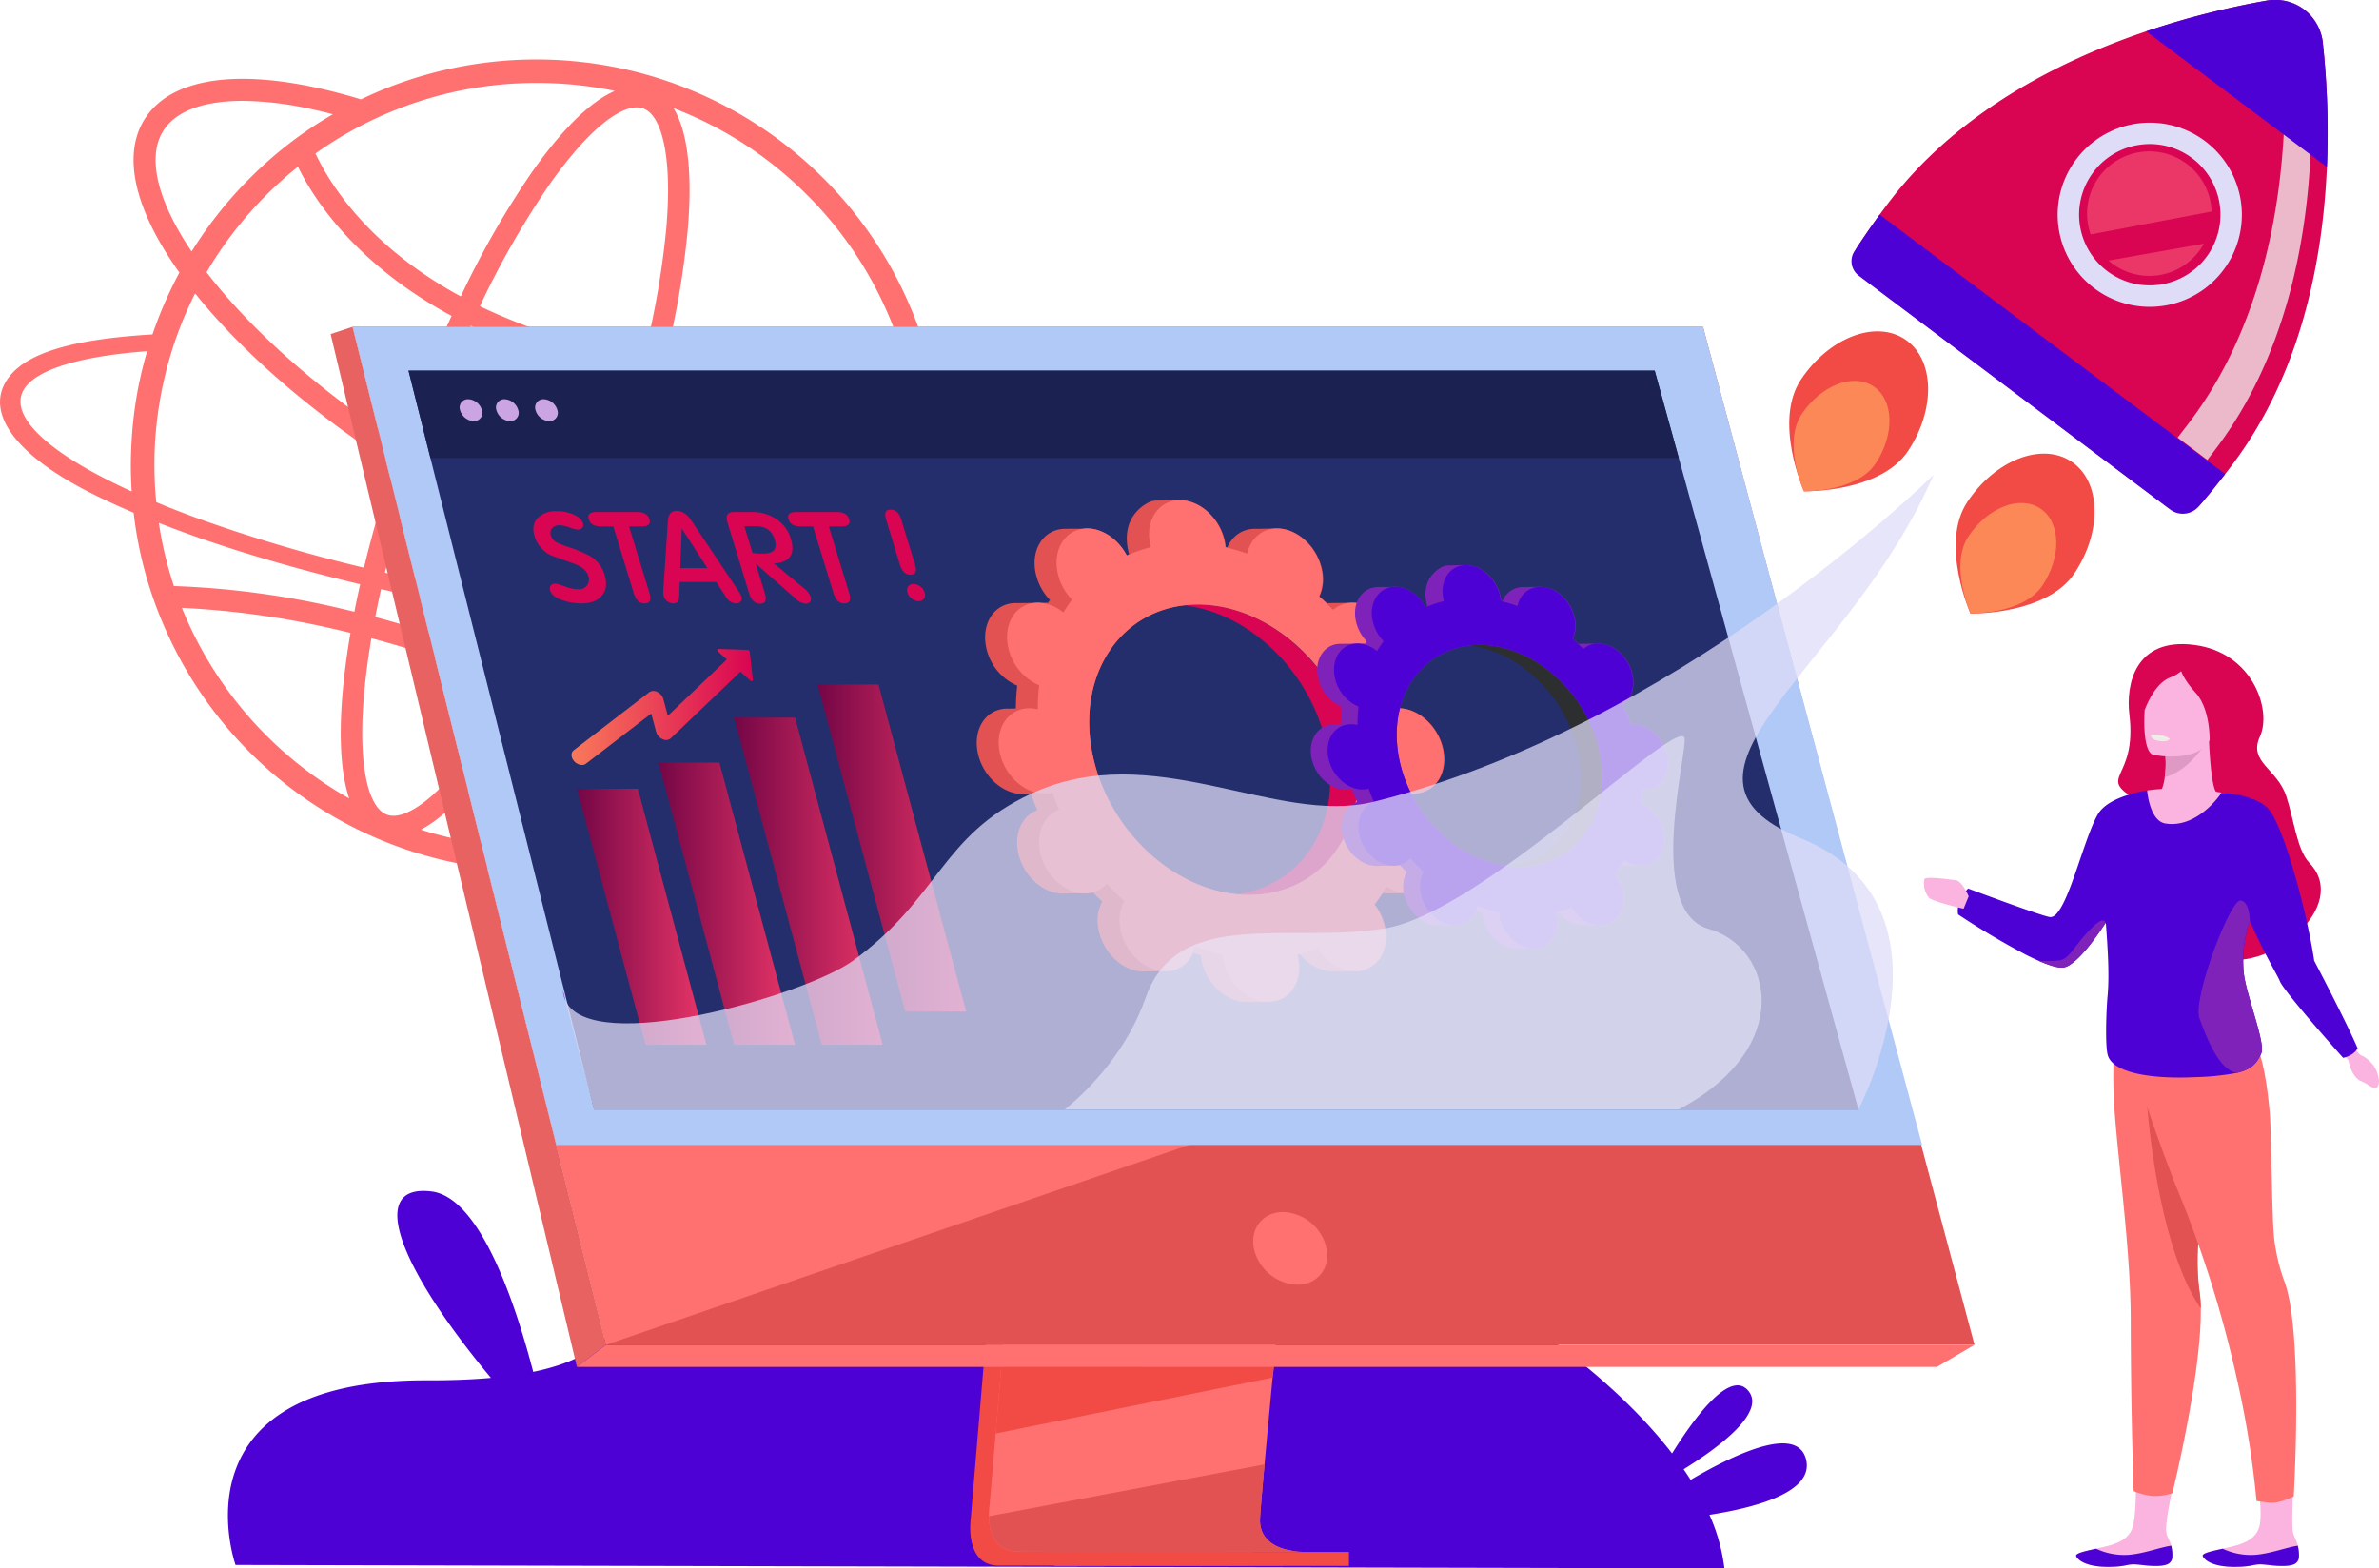 <svg xmlns="http://www.w3.org/2000/svg" xmlns:xlink="http://www.w3.org/1999/xlink" width="667.716" height="440.265" viewBox="0 0 667.716 440.265">
  <defs>
    <linearGradient id="linear-gradient" y1="0.5" x2="1" y2="0.5" gradientUnits="objectBoundingBox">
      <stop offset="0" stop-color="#740646"/>
      <stop offset="1" stop-color="#eb3668"/>
    </linearGradient>
    <linearGradient id="linear-gradient-5" y1="0.5" x2="1" y2="0.5" gradientUnits="objectBoundingBox">
      <stop offset="0" stop-color="#f9795a"/>
      <stop offset="1" stop-color="#d90452"/>
    </linearGradient>
  </defs>
  <g id="Grupo_785" data-name="Grupo 785" transform="translate(-1195.798 -62.141)">
    <g id="Grupo_286" data-name="Grupo 286" transform="translate(430.321 -320.997)">
      <path id="Trazado_675" data-name="Trazado 675" d="M1042.291,564.77l-8.821-.2c2.834,3.673,3.47,7.056,1.706,9.919-1.764,2.921-5.986,5.321-12.291,7.143a114.005,114.005,0,0,0-151.1-144.8c-1.677.723-3.354,1.475-4.974,2.255l-.015.007c-4.9-1.495-9.671-2.72-14.276-3.653-23.242-4.717-39.737-1.457-46.436,9.179-6.376,10.115-2.9,25.342,9.747,43.1l0,.009c-1.706,3.152-3.239,6.391-4.656,9.746-1.07,2.516-2.024,5.032-2.892,7.606-23.772,1.417-36.5,5.6-41.123,13.178-5.379,8.821,1.966,20.658,25.478,32.168,3.239,1.59,6.709,3.152,10.353,4.714a111.385,111.385,0,0,0,8.184,31,113.947,113.947,0,0,0,209.464,1.07c11.6-2.4,19.231-6.16,22.268-11.134C1045.009,572.635,1044.749,568.818,1042.291,564.77Zm-27.214,18.653a175.671,175.671,0,0,1-28.6,2.313,419.027,419.027,0,0,1-58.632-3.95q2.666-5.8,5.22-11.914a161.257,161.257,0,0,0,18.987,5.161,96.167,96.167,0,0,0,18.958,2.108c13.273,0,22.782-3.832,27.478-11.287a19.489,19.489,0,0,0,1.889-3.905h-6.766c-.112.206-.231.409-.356.608-3.488,5.538-11.284,8.4-22.23,8.4a90.275,90.275,0,0,1-17.745-1.983,154.6,154.6,0,0,1-17.87-4.833q2.444-6.114,4.743-12.448c4.124-11.372,7.655-22.645,10.511-33.47A287.409,287.409,0,0,0,992.5,521.1q13.864,0,28.725-1.12a107.889,107.889,0,0,1,2.213,21.826A106.632,106.632,0,0,1,1015.077,583.423ZM874.115,639.9c-3.29-1.193-4.961-5.917-5.783-9.669-1.3-5.93-1.534-14.258-.679-24.085.432-4.97,1.127-10.253,2.062-15.781a293.011,293.011,0,0,1,39.852,13.789c-2.93,5.051-5.892,9.735-8.854,13.982-5.644,8.09-11.163,14.332-15.961,18.05C881.715,638.535,877.406,641.088,874.115,639.9Zm38.431-41.034A299.154,299.154,0,0,0,870.8,584.405q.747-3.848,1.638-7.825,5.9,1.341,11.954,2.592c11.813,2.416,23.6,4.467,35.133,6.127Q916.1,592.389,912.546,598.862Zm-25.552-23.971q-6.846-1.409-13.483-2.94c2.081-8.659,4.638-17.687,7.622-26.885a263.831,263.831,0,0,0,46.23,22.8q-2.811,6.711-5.765,13.059C910.251,579.3,898.642,577.279,886.994,574.892ZM849.1,458a70.863,70.863,0,0,0,4.194,7.379c7.843,12.121,18.2,20.907,25.51,26.144a125.027,125.027,0,0,0,13.423,8.357c-4.333,9.441-8.459,19.517-12.254,29.979q-1.061,2.926-2.068,5.841c-22.664-14.753-41.853-31.681-54.44-48.064l-.005-.007A107.741,107.741,0,0,1,834.274,472.4c1.677-1.967,3.412-3.875,5.234-5.726l.752-.752A108.3,108.3,0,0,1,849.1,458Zm96.911-16.348c3.29,1.193,4.961,5.917,5.783,9.668,1.3,5.93,1.534,14.258.679,24.085a240.316,240.316,0,0,1-6.3,35.982q-5.807-1-11.335-2.266a162.973,162.973,0,0,1-34.679-11.956,244.786,244.786,0,0,1,19.25-33.751c5.643-8.09,11.163-14.331,15.961-18.049,2.5-1.94,5.872-4.017,8.822-4.017A5.283,5.283,0,0,1,946.014,441.656ZM933.08,514.911q5.655,1.313,11.6,2.341c-2.782,10.468-6.209,21.37-10.2,32.378q-2.308,6.365-4.771,12.514a258.343,258.343,0,0,1-46.565-23.11q1.214-3.546,2.506-7.114c3.709-10.227,7.735-20.07,11.957-29.288A168.744,168.744,0,0,0,933.08,514.911ZM992,465.923a106.9,106.9,0,0,1,27.818,48.109c-24.734,1.809-47.4,1.241-67.659-1.691a245.505,245.505,0,0,0,6.329-36.408c1.049-12.053.921-26.33-3.966-34.364q1.7.653,3.383,1.364A106.527,106.527,0,0,1,992,465.923Zm-75.855-31.435a107.481,107.481,0,0,1,21.891,2.232c-8.429,3.669-17.036,13.881-23.569,23.246A250.625,250.625,0,0,0,894.8,494.41a119.115,119.115,0,0,1-12.059-7.49c-17.934-12.724-25.837-26.442-28.71-32.639a107.3,107.3,0,0,1,13.86-8.362h0q2.955-1.491,6.016-2.8c.148-.063.3-.129.444-.191l.1-.044q.652-.275,1.309-.539l.352-.14A106.577,106.577,0,0,1,916.144,434.488ZM811.313,447.917c3.489-5.538,11.284-8.4,22.23-8.4a90.272,90.272,0,0,1,17.745,1.983q3.73.755,7.61,1.777l.007,0a112,112,0,0,0-23.331,17.984c-1.475,1.446-2.892,2.95-4.28,4.511-1.735,1.909-3.384,3.9-4.974,5.929a114.78,114.78,0,0,0-7.056,10.093l-.005.009C809.586,467.447,806.678,455.269,811.313,447.917Zm5.926,52.131c.955-2.2,1.938-4.367,3.008-6.478l0-.005c13.255,16.567,32.791,33.5,55.617,48.191-3.237,9.851-6,19.532-8.227,28.81a441.311,441.311,0,0,1-45.484-13.43c-2.834-1.012-5.582-2.053-8.213-3.095-1.562-.607-3.094-1.243-4.6-1.879-.232-2.314-.4-4.656-.463-7-.029-1.128-.058-2.226-.058-3.354,0-1.3.029-2.632.058-3.933a108.538,108.538,0,0,1,4.916-28.457c.491-1.561,1.012-3.094,1.591-4.627C815.968,503.2,816.575,501.61,817.24,500.048Zm-19.347,46.965c-20.5-10.006-29.874-19.665-25.68-26.519,3.383-5.553,15.7-9.312,34.559-10.7a110.775,110.775,0,0,0-4.28,24.061c-.174,2.429-.26,4.858-.289,7.317v.636c0,2.458.087,4.916.232,7.345C800.871,548.459,799.368,547.736,797.893,547.013ZM813.451,559.3c2.776,1.041,5.61,2.082,8.531,3.095,13.427,4.653,28.478,8.977,44.578,12.813q-.877,3.913-1.619,7.71-1.974-.479-3.95-.932a239.87,239.87,0,0,0-46.7-6.271A104.859,104.859,0,0,1,810.068,558Zm3.788,24.263q-.362-.861-.708-1.726a241.644,241.644,0,0,1,43.121,6.034c1.4.319,2.8.652,4.195.993-1.006,5.87-1.749,11.48-2.207,16.752-.869,9.986-.93,21.5,1.853,29.724a107.877,107.877,0,0,1-46.254-51.777ZM957.9,640.683a107.68,107.68,0,0,1-74.3,3.424c7.938-4.161,15.914-13.716,22.056-22.521,3.168-4.541,6.334-9.567,9.459-14.991A303.28,303.28,0,0,1,966.74,636.46Q962.434,638.761,957.9,640.683ZM992,617.692a106.493,106.493,0,0,1-19.528,15.47,309.6,309.6,0,0,0-54.389-31.85c2.617-4.795,5.2-9.859,7.714-15.146a463.617,463.617,0,0,0,49.46,4.052c3.991.116,7.866.116,11.626.086a206.91,206.91,0,0,0,25.854-1.735A106.61,106.61,0,0,1,992,617.692Z" transform="translate(0 -28.063)" fill="#ff7171"/>
      <path id="Trazado_676" data-name="Trazado 676" d="M1379.92,1181.3c-2.43-9.425-18.857-2.126-32.386,5.784q-.946-1.5-1.957-2.961c9.685-6.008,23.286-16,18.109-22.082-5.114-6.007-15.108,7.595-21.359,17.626-16.747-21.735-41.581-37.205-41.581-37.205s103.638-86.111,26.194-131.539-136.279,114.418-136.279,114.418-52.919-49-103.448-30.906c-51.891,18.586-19.463,53.03-64.525,62.345-5.306-20.314-15.113-48.962-28.524-50.642-17.711-2.219-10.259,19.948,16.653,52.33-5.216.468-11.159.707-17.95.687-72.276-.215-53.729,51.824-53.729,51.824l417.879.964a51.488,51.488,0,0,0-4.2-15.031C1367.129,1194.663,1382.208,1190.176,1379.92,1181.3Z" transform="translate(-107.551 -388.539)" fill="#4e01d4"/>
      <path id="Trazado_677" data-name="Trazado 677" d="M1513.95,941.786l-18.223,216.679s-1.909,13.134,7.861,13.158c16.064.038,79.955,0,79.955,0s-12.09-2.734-11.944-8.886c.173-7.251,21.3-223,21.3-223Z" transform="translate(-457.788 -348.999)" fill="#f24b46"/>
      <path id="Trazado_678" data-name="Trazado 678" d="M1597.555,1161.082c-3.159.01-64.184.2-79.827,0-6.818-.085-8.013-6.061-8.07-9.93a19.4,19.4,0,0,1,.207-3.225l.473-5.632,1.208-14.354,1.067-12.682,1.371-16.3,1.155-13.755,12.948-153.966,78.949-2.049s-8.9,90.291-15.192,156.014c-.7,7.323-1.371,14.345-1.989,20.9q-.3,3.14-.581,6.131c-.584,6.218-1.117,11.928-1.581,16.97-.245,2.658-.471,5.127-.675,7.389-.8,8.864-1.273,14.523-1.28,15.6a9.142,9.142,0,0,0,.154,1.754C1587.189,1160.856,1596.369,1161.082,1597.555,1161.082Z" transform="translate(-466.617 -342.389)" fill="#ff7171"/>
      <path id="Trazado_679" data-name="Trazado 679" d="M1030.787,629.1l44.389,178.3,6.078,24.419,20.674,83.047H1486.02l-76.2-285.766Z" transform="translate(-166.356 -154.226)" fill="#e25252"/>
      <path id="Trazado_680" data-name="Trazado 680" d="M1020.444,629.1l-6.152,2.051,69.115,289.919,8.179-6.2Z" transform="translate(-156.012 -154.225)" fill="#e86262"/>
      <path id="Trazado_681" data-name="Trazado 681" d="M1199.6,1401.485h381.728l10.541-6.2h-384.09Z" transform="translate(-272.203 -634.638)" fill="#ff7171"/>
      <rect id="Rectángulo_165" data-name="Rectángulo 165" width="82.65" height="3.927" transform="translate(1061.446 818.78)" fill="#f24b46"/>
      <path id="Trazado_682" data-name="Trazado 682" d="M1592.881,1411.908l-.427,3-77.728,15.7,1.067-12.681.508-6.024Z" transform="translate(-469.796 -645.062)" fill="#f24b46"/>
      <path id="Trazado_683" data-name="Trazado 683" d="M1597.559,1509.753c-3.16.01-64.184.2-79.827,0-6.818-.085-8.013-6.061-8.07-9.93l77.361-14.555c-.8,8.863-1.273,14.523-1.28,15.6a9.139,9.139,0,0,0,.154,1.754C1587.193,1509.527,1596.373,1509.753,1597.559,1509.753Z" transform="translate(-466.621 -691.06)" fill="#e25252"/>
      <path id="Trazado_684" data-name="Trazado 684" d="M1355.494,1197.817l-168.725,57.851-20.675-83.048Z" transform="translate(-251.196 -495.023)" fill="#ff7171"/>
      <path id="Trazado_685" data-name="Trazado 685" d="M1030.786,629.1h379.031l61.5,229.666H1087.961Z" transform="translate(-166.354 -154.225)" fill="#b1c9f6"/>
      <path id="Trazado_686" data-name="Trazado 686" d="M1729.11,1305.565a12.989,12.989,0,0,0-12.181-10.2c-5.633,0-9.311,4.566-8.216,10.2a12.989,12.989,0,0,0,12.181,10.2C1726.527,1315.763,1730.206,1311.2,1729.11,1305.565Z" transform="translate(-591.31 -571.987)" fill="#ff7171"/>
      <path id="Trazado_687" data-name="Trazado 687" d="M1479.835,869.5H1124.946l-40.19-160.1-3.081-12.278-2.63-10.473-6.164-24.556h349.773l6.769,24.556,2.887,10.473,3.385,12.278Z" transform="translate(-192.75 -174.907)" fill="#242e6c"/>
      <path id="Trazado_688" data-name="Trazado 688" d="M1429.424,686.643H1079.045l-6.164-24.556h349.773Z" transform="translate(-192.75 -174.907)" fill="#1b2251"/>
      <g id="Grupo_274" data-name="Grupo 274" transform="translate(894.507 495.208)">
        <path id="Trazado_689" data-name="Trazado 689" d="M1113.822,683.611a2.319,2.319,0,0,0-2.3,3.07,4.193,4.193,0,0,0,3.835,3.07,2.319,2.319,0,0,0,2.3-3.07A4.193,4.193,0,0,0,1113.822,683.611Z" transform="translate(-1111.423 -683.611)" fill="#cba4e3"/>
        <path id="Trazado_690" data-name="Trazado 690" d="M1141.169,683.611a2.319,2.319,0,0,0-2.3,3.07,4.194,4.194,0,0,0,3.835,3.07,2.319,2.319,0,0,0,2.3-3.07A4.193,4.193,0,0,0,1141.169,683.611Z" transform="translate(-1128.57 -683.611)" fill="#cba4e3"/>
        <path id="Trazado_691" data-name="Trazado 691" d="M1174.45,686.681a4.193,4.193,0,0,0-3.835-3.07,2.319,2.319,0,0,0-2.3,3.07,4.193,4.193,0,0,0,3.835,3.07A2.319,2.319,0,0,0,1174.45,686.681Z" transform="translate(-1147.034 -683.611)" fill="#cba4e3"/>
      </g>
      <g id="Grupo_279" data-name="Grupo 279" transform="translate(1267.661 383.138)">
        <g id="Grupo_276" data-name="Grupo 276" transform="translate(17.474 0)">
          <path id="Trazado_692" data-name="Trazado 692" d="M2293.186,430.022c-1.124,25.964-7.163,57.746-26.366,83.316q-1.058,1.408-2.128,2.789-3.231,4.175-6.571,8.114a7.257,7.257,0,0,1-9.888,1.09L2163,461.319a6.627,6.627,0,0,1-1.563-8.951q3-4.554,6.283-9.064,1.029-1.414,2.087-2.821c19.2-25.57,48.041-40.23,72.662-48.55a233.051,233.051,0,0,1,33.435-8.549,15.213,15.213,0,0,1,4.149-.174,13.347,13.347,0,0,1,5.52,1.782,13.643,13.643,0,0,1,6.5,10.539A232.757,232.757,0,0,1,2293.186,430.022Z" transform="translate(-2159.747 -383.139)" fill="#d90452"/>
          <path id="Trazado_693" data-name="Trazado 693" d="M2166.659,544.657q-3.732,5.122-7.094,10.3a5.1,5.1,0,0,0,1.221,6.849l87.393,65.631a5.93,5.93,0,0,0,8.065-.888q3.758-4.385,7.386-9.07Z" transform="translate(-2158.745 -484.414)" fill="#4e01d4"/>
          <g id="Grupo_275" data-name="Grupo 275" transform="translate(57.861 34.425)">
            <path id="Trazado_694" data-name="Trazado 694" d="M2339.679,527.149a25.854,25.854,0,0,1-20.617-41.379h0a25.85,25.85,0,1,1,24.311,41.116A26.222,26.222,0,0,1,2339.679,527.149Zm.1-45.7a20.142,20.142,0,0,0-2.835.2,19.713,19.713,0,0,0-13.073,7.73h0a19.834,19.834,0,1,0,15.909-7.931Z" transform="translate(-2313.877 -475.438)" fill="#dfdcf7"/>
          </g>
          <path id="Trazado_695" data-name="Trazado 695" d="M2440.4,391.1a14.662,14.662,0,0,0-1.953-5.989,13.349,13.349,0,0,0-5.52-1.782c.014.113.028.226.041.34a232.824,232.824,0,0,1,1.112,34.49c-1.127,25.964-7.166,57.747-26.369,83.316q-1.055,1.41-2.128,2.791-.712.92-1.431,1.828l8.339,6.275c.174-.224.35-.445.524-.67q1.07-1.383,2.127-2.791c19.2-25.57,25.242-57.352,26.368-83.316A233.027,233.027,0,0,0,2440.4,391.1Z" transform="translate(-2312.622 -383.256)" fill="#efecea" opacity="0.78"/>
          <path id="Trazado_696" data-name="Trazado 696" d="M2430.139,395.53a13.418,13.418,0,0,0-16.174-12.147,232.971,232.971,0,0,0-33.435,8.549l50.72,38.09A232.9,232.9,0,0,0,2430.139,395.53Z" transform="translate(-2297.81 -383.138)" fill="#4e01d4"/>
        </g>
        <g id="Grupo_277" data-name="Grupo 277" transform="translate(0 93.018)">
          <path id="Trazado_697" data-name="Trazado 697" d="M2144.379,634.763c-8.311-5.52-21.392-.443-29.219,11.34s.877,31.33.877,31.33,21.393.443,29.219-11.34S2152.689,640.283,2144.379,634.763Z" transform="translate(-2111.895 -632.532)" fill="#f24b46"/>
          <path id="Trazado_698" data-name="Trazado 698" d="M2269.638,726.771c-8.31-5.52-21.392-.443-29.218,11.34s.877,31.33.877,31.33,21.392.443,29.219-11.34S2277.949,732.291,2269.638,726.771Z" transform="translate(-2190.436 -690.223)" fill="#f24b46"/>
        </g>
        <g id="Grupo_278" data-name="Grupo 278" transform="translate(1.229 106.921)">
          <path id="Trazado_699" data-name="Trazado 699" d="M2137.611,671.346c-5.736-3.81-14.765-.305-20.167,7.827s.606,21.624.606,21.624,14.766.306,20.167-7.827S2143.347,675.156,2137.611,671.346Z" transform="translate(-2115.191 -669.806)" fill="#fd8857"/>
          <path id="Trazado_700" data-name="Trazado 700" d="M2263.134,763.25c-5.736-3.81-14.765-.305-20.167,7.827s.606,21.624.606,21.624,14.765.306,20.167-7.827S2268.87,767.06,2263.134,763.25Z" transform="translate(-2193.896 -727.432)" fill="#fd8857"/>
        </g>
        <path id="Trazado_701" data-name="Trazado 701" d="M2352.113,571.28l26.8-4.737a17.481,17.481,0,0,1-26.8,4.737Z" transform="translate(-2262.517 -498.137)" fill="#eb3668"/>
        <path id="Trazado_702" data-name="Trazado 702" d="M2371,513.962l-33.944,6.429A17.48,17.48,0,1,1,2371,513.962Z" transform="translate(-2252.45 -454.574)" fill="#eb3668"/>
      </g>
      <path id="Trazado_703" data-name="Trazado 703" d="M2529.53,1164.943l1.685,2.73c.875,1.006,1.109,1.567,1.8,1.908a8.58,8.58,0,0,1,5,7.376s-.053,2.512-1.737,1.7-.949-.738-3.343-1.835-3.281-4.586-3.491-5.776l-1.953-2.564Z" transform="translate(-1104.822 -490.209)" fill="#fab4df"/>
      <path id="Trazado_704" data-name="Trazado 704" d="M2354.774,1516.364a2.3,2.3,0,0,1-1.5,2,.017.017,0,0,1-.013,0c-1.6.7-4.282.542-7.182.151-.371-.049-.705-.09-1-.117-.079-.007-.158-.014-.234-.019l-.18-.014c-2.887-.19-2.661.7-8.177.672-6.289-.033-8.415-2.151-8.7-3.054-.243-.766,2.511-1.36,5.589-2.044.149-.033.3-.068.45-.1.409-.091.822-.186,1.231-.279,3.67-.861,7.3-1.948,8.506-5.474,1.274-3.739.973-14.835.973-14.835h11.137s-2.924,12.258-2.617,15.791c.167,1.886,1.068,2.423,1.416,4.057.025.115.048.229.069.344A10.986,10.986,0,0,1,2354.774,1516.364Z" transform="translate(-979.588 -696.066)" fill="#fab4df"/>
      <g id="Grupo_280" data-name="Grupo 280" transform="translate(1358.579 660.308)">
        <path id="Trazado_705" data-name="Trazado 705" d="M2385.224,1166.325c-.94,5.277-2.281,10.729-3.446,16.4-1.871,9.119-3.283,18.806-1.837,29.236a36.375,36.375,0,0,1,.307,4.417c.281,18.436-7.957,51.845-7.957,51.845a14.544,14.544,0,0,1-5.987.78,19.018,19.018,0,0,1-4.893-1.341s-.78-20.714-.827-48.571c-.034-20.193-4-46.78-4.8-62.4a200.168,200.168,0,0,1,.568-22.05s16.42-13.2,22.318-6.448C2384.5,1134.865,2388.741,1146.587,2385.224,1166.325Z" transform="translate(-2355.658 -1126.265)" fill="#ff7171"/>
      </g>
      <path id="Trazado_706" data-name="Trazado 706" d="M2396.035,1268.188a36.424,36.424,0,0,1,.307,4.417c-12.3-17.816-15.017-56.668-15.017-56.668l13.507,6.555s1.48,7.285,3.04,16.459C2396,1248.071,2394.589,1257.757,2396.035,1268.188Z" transform="translate(-1013.173 -522.183)" fill="#e25252"/>
      <path id="Trazado_707" data-name="Trazado 707" d="M2450.024,1515.2a2.3,2.3,0,0,1-1.5,2,.018.018,0,0,1-.013,0c-1.6.7-4.283.542-7.182.151-.371-.049-.7-.089-1-.117-.079-.007-.158-.014-.234-.019l-.18-.013c-2.887-.19-2.661.7-8.177.672-6.289-.033-8.415-2.151-8.7-3.054-.242-.766,2.511-1.36,5.59-2.044.149-.032.3-.068.449-.1.41-.091.822-.186,1.232-.279,3.669-.861,7.3-1.948,8.505-5.474,1.275-3.739-.547-14.664-.547-14.664l10.317-.862s-.64,12.449-.334,15.981c.166,1.886,1.124,2.924,1.472,4.558q.038.172.068.343A10.956,10.956,0,0,1,2450.024,1515.2Z" transform="translate(-1039.312 -694.903)" fill="#fab4df"/>
      <path id="Trazado_708" data-name="Trazado 708" d="M2417.81,1292.091a25.062,25.062,0,0,1-4.562,1.637c-1.909.382-5.877-.364-5.877-.364a269.061,269.061,0,0,0-5.608-34.721,324.892,324.892,0,0,0-16.785-53.193c-1.63-3.851-8.352-22.082-9.492-26.682-3.45-13.9.013-12.4.013-12.4l30.15-3.538s3.714,1.909,5.425,21.538c.511,5.878.575,31.26,1.346,36.072a53.78,53.78,0,0,0,2.589,10.807C2420.61,1244.992,2417.81,1292.091,2417.81,1292.091Z" transform="translate(-1008.553 -488.882)" fill="#ff7171"/>
      <path id="Trazado_709" data-name="Trazado 709" d="M2450.024,1549.731a2.3,2.3,0,0,1-1.5,2,.019.019,0,0,1-.013,0c-1.69.6-4.332.474-7.175.134-.372-.044-.706-.077-1.01-.1-.079-.007-.158-.014-.234-.019l-.18-.013c-2.887-.19-2.661.7-8.177.672-6.289-.033-8.415-2.151-8.7-3.054-.242-.766,2.511-1.36,5.59-2.044a18.57,18.57,0,0,0,9.5,1.685c4.235-.406,8.558-2.1,11.595-2.525q.038.172.068.344A10.955,10.955,0,0,1,2450.024,1549.731Z" transform="translate(-1039.312 -729.433)" fill="#4e01d4"/>
      <path id="Trazado_710" data-name="Trazado 710" d="M2354.774,1549.731a2.3,2.3,0,0,1-1.5,2,.018.018,0,0,1-.013,0c-1.69.6-4.332.474-7.175.134-.372-.044-.707-.077-1.011-.1-.079-.007-.158-.014-.234-.019l-.18-.013c-2.887-.19-2.661.7-8.177.672-6.289-.033-8.415-2.151-8.7-3.054-.243-.766,2.511-1.36,5.589-2.044a18.574,18.574,0,0,0,9.5,1.685c4.235-.406,8.558-2.1,11.595-2.525.025.115.048.229.069.344A10.986,10.986,0,0,1,2354.774,1549.731Z" transform="translate(-979.588 -729.433)" fill="#4e01d4"/>
      <path id="Trazado_711" data-name="Trazado 711" d="M2362.573,887.62c-1.018-8.317,1.579-21.625,18.178-19.5s21.831,18.44,18.483,25.693,4.819,9,7.383,16.8c2.2,6.7,2.97,15.021,6.535,18.755,11.491,12.038-11.032,30.551-24.61,26.647-24.732-7.111-27.918-8.172-27.04-27.6.449-9.956,8.2-13.814,3.278-16.694C2352.9,904.763,2364.877,906.439,2362.573,887.62Z" transform="translate(-999.448 -303.953)" fill="#d90452"/>
      <path id="Trazado_712" data-name="Trazado 712" d="M2400.706,953.947l-4.573,11.817-9.869.481-4.924-7.353a13.658,13.658,0,0,0,4.9-9.081,25.939,25.939,0,0,0,.175-6.084c-.066-.635-.131-1.006-.131-1.006l12.3-3.742.043-.022c.153,3.261.328,5.821.525,7.812C2399.853,953.793,2400.706,953.947,2400.706,953.947Z" transform="translate(-1013.182 -348.511)" fill="#fab4df"/>
      <path id="Trazado_713" data-name="Trazado 713" d="M2363.78,977.164c.635,0,11.414-2.194,29.619,2.464,0,0-9.97,45.679-6.583,54.288a90.95,90.95,0,0,1,4.674,16.251l-36.743.456s.513-29.551-1.18-40.01S2363.78,977.164,2363.78,977.164Z" transform="translate(-995.665 -372.144)" fill="#fab4df"/>
      <path id="Trazado_714" data-name="Trazado 714" d="M2338.77,1025.833c-1.841-12.7-8.662-38.773-13.245-43.037-4.052-3.771-12.792-4.117-12.792-4.117h0c-1.815,2.844-8.03,9.909-15.741,8.636-4.162-.686-5.006-8.169-5.1-9.169l.028-.113-.037.005v-.005l-.088.018c-1.215.18-10.884,1.753-13.752,6.691-4.237,7.29-8.849,29.167-13.382,28.844-2.08-.149-23.017-8.018-23.017-8.018s-3.488,3.268-2.82,7.277a218.671,218.671,0,0,0,19.08,11.339c1.211.612,2.392,1.176,3.51,1.666,3.152,1.383,5.807,2.185,7.257,1.842a4.852,4.852,0,0,0,1.316-.552c1.9-1.1,4.11-3.5,6.232-6.243,1.41-1.824,2.78-3.8,3.99-5.63l.076-.116c.518,6.955,1.039,14.524.5,20.455-.41,4.511-.708,14.284.066,16.809,1.614,5.263,13.476,6.654,24.546,6.1a71.971,71.971,0,0,0,11.589-1.176c3.893-.894,5.672-2.459,6.952-5.55,1.222-2.943-4.427-16.76-4.964-22.806a35.185,35.185,0,0,1,1.733-14.328c3.909,9.026,7.884,15.483,8.405,16.882,1.1,2.945,17.782,21.568,17.782,21.568a8.02,8.02,0,0,0,2.419-.976,5.6,5.6,0,0,0,1.655-1.676C2348.019,1043.46,2338.77,1025.833,2338.77,1025.833Z" transform="translate(-923.766 -373.012)" fill="#4e01d4"/>
      <path id="Trazado_715" data-name="Trazado 715" d="M2437.553,1103.772c-1.28,3.09-3.06,4.656-6.952,5.55-5.2-1-8.636-10.576-10.4-15.288-2.037-5.43,8.572-33.351,11.5-33.1,2.177.188,2.553,3.883,2.624,5.7a34.662,34.662,0,0,0-1.733,14.328C2433.125,1087.012,2438.775,1100.829,2437.553,1103.772Z" transform="translate(-1037.385 -424.994)" fill="#7f22ba"/>
      <path id="Trazado_716" data-name="Trazado 716" d="M2225.768,1049.011s-1.787-4.377-3.752-4.556-8.219-1.161-8.665-.268a6.182,6.182,0,0,0,1.34,5.271c1.34,1.161,9.648,3.037,9.648,3.037Z" transform="translate(-907.744 -414.261)" fill="#fab4df"/>
      <path id="Trazado_717" data-name="Trazado 717" d="M2318.325,1076.644c-1.21,1.835-2.579,3.807-3.989,5.63a33.387,33.387,0,0,1-6.232,6.243,4.858,4.858,0,0,1-1.316.552c-1.451.343-4.105-.459-7.257-1.842a34.819,34.819,0,0,0,5.528-.082c3.172-.27,4.094-3.7,9.108-8.854C2317.164,1075.214,2318.075,1075.688,2318.325,1076.644Z" transform="translate(-961.886 -434.391)" fill="#7f22ba"/>
      <path id="Trazado_718" data-name="Trazado 718" d="M2406.823,939.016c-1.86,3.041-6.346,9.3-12.343,10.832a25.887,25.887,0,0,0,.175-6.083c-.065-.635-.131-1.006-.131-1.006Z" transform="translate(-1021.422 -348.548)" fill="#de99c4"/>
      <path id="Trazado_719" data-name="Trazado 719" d="M2381.631,910.26s14.785,2.969,16.492-6.267,4.765-15.073-4.6-17.359-11.858.9-13.178,3.842S2377.829,909.25,2381.631,910.26Z" transform="translate(-1011.756 -315.214)" fill="#fab4df"/>
      <path id="Trazado_720" data-name="Trazado 720" d="M2405.31,881.086s-.259,3.133,4.6,8.448,3.915,16.065,3.915,16.065,7.984-16.677,3.612-21.6S2405.31,881.086,2405.31,881.086Z" transform="translate(-1028.211 -311.972)" fill="#d90452"/>
      <path id="Trazado_721" data-name="Trazado 721" d="M2392.757,870.151s-7.351-2.46-14.645,4.728c-3.142,3.1-2.668,9.184-.985,12.716,0,0,2.585-7.568,7.29-9.22S2392.757,870.151,2392.757,870.151Z" transform="translate(-1009.712 -305.113)" fill="#d90452"/>
      <path id="Trazado_722" data-name="Trazado 722" d="M2389.357,937.154s-.4,1.1-3.179.6c0,0-2.337-.417-2.122-1.647A7.622,7.622,0,0,1,2389.357,937.154Z" transform="translate(-1014.877 -346.653)" fill="#efecea"/>
      <g id="Grupo_281" data-name="Grupo 281" transform="translate(1039.6 523.55)">
        <path id="Trazado_723" data-name="Trazado 723" d="M1704.851,879.368c4.01,22.74-9.265,41.173-29.648,41.173-1.326,0-2.686-.917-4-1.072,18.151-2.186,29.546-18.843,25.8-40.1s-21.275-38.752-40.2-40.938a31.936,31.936,0,0,1,3.885-.232C1681.067,838.2,1700.842,856.631,1704.851,879.368Z" transform="translate(-1598.479 -808.883)" fill="#d90452"/>
        <path id="Trazado_724" data-name="Trazado 724" d="M1623.108,841.969c5.8,0,9.563-5.365,8.4-11.981s-6.818-11.982-12.622-11.982c-.292,0-.572.025-.853.051a75.649,75.649,0,0,0-2.988-7.151c2.927-2.026,4.458-5.989,3.655-10.545-1.132-6.422-6.485-11.662-12.1-11.968l-6.834.085a9.062,9.062,0,0,0-1.008.056c-.691-.65-1.389-1.286-2.1-1.9a11.8,11.8,0,0,0,.812-7.112c-1.167-6.617-6.819-11.982-12.621-11.982-.045,0-.09,0-.135,0v0l-5.7.11c-.163-.009-.325-.014-.486-.014-.288,0-.568.014-.847.04l0,0a8.057,8.057,0,0,0-4.2,1.628,8.753,8.753,0,0,0-2.709,3.6c-.138-.031-.272-.068-.41-.1-.034-.4-.089-.808-.161-1.221-1.167-6.617-6.816-11.981-12.619-11.981l-6.234.1c-.028,0-.055,0-.083,0-.1,0-.2.006-.292.009l-.118,0h0a8.392,8.392,0,0,0-1.32.161.007.007,0,0,0-.005,0c-.274.1-9.439,3.423-6.307,14.969l-.641.281a15.584,15.584,0,0,0-5.078-5.674c-4.033-2.47-6.662-1.887-7.013-1.842l-5.436.025v.009c-5.667.144-9.308,5.447-8.157,11.973a15.516,15.516,0,0,0,4.124,8.013c-.19.254-.376.511-.562.772l-1.89.02c-.279-.026-.561-.04-.841-.04a8.946,8.946,0,0,0-1.038.059l-4.807.051a.746.746,0,0,1-.083-.006c-.13,0-.261-.006-.388-.006-.229,0-.451.009-.671.025h-.014c-.187.014-.373.031-.555.057-5.088.706-8.238,5.763-7.156,11.9a15.061,15.061,0,0,0,8.8,11.207,59.239,59.239,0,0,0-.382,6.413l-2.1.034c-.091,0-.182-.008-.273-.008-.221,0-.433.011-.646.025l-.4.006a.157.157,0,0,1,.008.028c-5.205.6-8.454,5.707-7.358,11.922,1.167,6.617,6.816,11.981,12.622,11.981l2.359-.037q.832,2.315,1.808,4.565c-4.063,1.484-6.411,6.054-5.456,11.472,1.122,6.363,6.389,11.563,11.952,11.954v0h.014c.217.014.434.025.652.025.288,0,.571-.017.849-.042l5.335-.057,0-.006c.045,0,.091.006.139.006a8.734,8.734,0,0,0,2.1-.251c.863.873,1.743,1.727,2.643,2.552a11.594,11.594,0,0,0-1.087,7.668c1.167,6.62,6.819,11.982,12.622,11.982l6.182-.1,0-.006c.045,0,.091.006.139.006a8.208,8.208,0,0,0,7.672-5.059c.7.189,1.4.367,2.111.529.036.4.088.805.161,1.218,1.167,6.617,6.819,11.981,12.621,11.981l6.311-.1h.025l.4-.006v-.006c5.56-.254,9.109-5.515,7.971-11.97-.072-.41-.161-.817-.268-1.218.2-.051.4-.108.6-.161a12.453,12.453,0,0,0,9.313,4.887l6.081-.107c.08,0,.157.011.237.011,5.8,0,9.563-5.365,8.4-11.981a15.467,15.467,0,0,0-3-6.733c.787-1.006,1.526-2.055,2.228-3.141h7.131v0l.136,0c5.8,0,9.563-5.364,8.4-11.981a15.192,15.192,0,0,0-8.052-10.882q.234-2.539.251-5.167C1622.527,841.947,1622.816,841.969,1623.108,841.969Zm-46.2,28.421c-20.441,0-40.227-18.242-44.195-40.747s9.384-40.749,29.825-40.749,40.227,18.245,44.2,40.749S1597.347,870.39,1576.906,870.39Z" transform="translate(-1500.437 -759.6)" fill="#e25252"/>
        <path id="Trazado_725" data-name="Trazado 725" d="M1633.365,841.972c5.8,0,9.561-5.364,8.394-11.981s-6.817-11.982-12.62-11.982c-.291,0-.573.023-.854.05a75.422,75.422,0,0,0-2.989-7.151c2.928-2.026,4.461-5.988,3.657-10.546-1.167-6.617-6.817-11.981-12.62-11.981a8.143,8.143,0,0,0-5.447,1.993q-1.929-1.956-3.978-3.744a11.8,11.8,0,0,0,.811-7.112c-1.167-6.617-6.817-11.982-12.62-11.982-4.265,0-7.417,2.9-8.329,7.067a53.08,53.08,0,0,0-6.161-1.8q-.052-.6-.161-1.219c-1.167-6.617-6.817-11.982-12.62-11.982s-9.561,5.364-8.395,11.982q.109.617.269,1.219a39.346,39.346,0,0,0-6.741,2.322c-2.321-4.441-6.665-7.588-11.106-7.588-5.8,0-9.561,5.364-8.394,11.982a15.511,15.511,0,0,0,4.124,8.012q-1.3,1.724-2.431,3.6a11.555,11.555,0,0,0-7.182-2.75c-5.8,0-9.561,5.364-8.394,11.981a15.054,15.054,0,0,0,8.8,11.208,59.844,59.844,0,0,0-.388,6.741,9.932,9.932,0,0,0-2.371-.3c-5.8,0-9.561,5.364-8.394,11.982s6.817,11.981,12.62,11.981a8.662,8.662,0,0,0,2.264-.3q.869,2.455,1.9,4.831c-4.064,1.483-6.411,6.055-5.456,11.471,1.167,6.617,6.816,11.982,12.619,11.982a8.11,8.11,0,0,0,6.181-2.716q2.338,2.589,4.879,4.917a11.593,11.593,0,0,0-1.086,7.671c1.167,6.617,6.817,11.981,12.62,11.981,4.256,0,7.4-2.891,8.322-7.04a53.832,53.832,0,0,0,7.781,2.411q.053.6.161,1.219c1.166,6.617,6.817,11.982,12.619,11.982s9.561-5.365,8.394-11.982q-.109-.618-.269-1.219a39.506,39.506,0,0,0,5.741-1.89c2.425,3.867,6.418,6.519,10.493,6.519,5.8,0,9.561-5.364,8.395-11.981a15.465,15.465,0,0,0-3-6.733,43.474,43.474,0,0,0,3.423-5.086,11.122,11.122,0,0,0,6.073,1.946c5.8,0,9.561-5.365,8.395-11.982a15.2,15.2,0,0,0-8.051-10.883q.233-2.537.25-5.166C1632.783,841.949,1633.074,841.972,1633.365,841.972Zm-46.066,28.42c-20.44,0-40.227-18.244-44.195-40.748s9.385-40.748,29.825-40.748,40.227,18.243,44.2,40.748S1607.739,870.392,1587.3,870.392Z" transform="translate(-1510.83 -759.602)" fill="#ff7171"/>
      </g>
      <g id="Grupo_282" data-name="Grupo 282" transform="translate(1133.362 541.784)">
        <path id="Trazado_726" data-name="Trazado 726" d="M1908.1,900.049c3.065,17.385-7.083,31.477-22.666,31.477-1.014,0-2.054-.7-3.062-.82,13.876-1.671,22.588-14.406,19.723-30.657s-16.265-29.626-30.731-31.3a24.37,24.37,0,0,1,2.97-.178C1889.916,868.574,1905.034,882.666,1908.1,900.049Z" transform="translate(-1826.777 -846.162)" fill="#2d2e2f"/>
        <path id="Trazado_727" data-name="Trazado 727" d="M1845.606,871.457c4.436,0,7.311-4.1,6.419-9.16s-5.213-9.16-9.649-9.16c-.223,0-.437.02-.652.039a57.759,57.759,0,0,0-2.284-5.467c2.237-1.549,3.408-4.579,2.794-8.062-.866-4.91-4.958-8.916-9.252-9.149l-5.224.065a6.847,6.847,0,0,0-.77.043c-.529-.5-1.061-.983-1.6-1.456a9.026,9.026,0,0,0,.621-5.437c-.892-5.058-5.213-9.16-9.649-9.16-.035,0-.069,0-.1,0v0l-4.354.084c-.124-.007-.248-.011-.371-.011-.22,0-.435.011-.647.03l0,0a6.164,6.164,0,0,0-3.212,1.245,6.684,6.684,0,0,0-2.071,2.751c-.106-.024-.208-.052-.314-.076-.026-.307-.068-.618-.124-.934-.892-5.058-5.211-9.16-9.647-9.16l-4.766.078-.063,0c-.076,0-.151,0-.224.006l-.09,0h0a6.373,6.373,0,0,0-1.009.123.005.005,0,0,0,0,0c-.21.073-7.216,2.617-4.821,11.444l-.49.214a11.916,11.916,0,0,0-3.882-4.338c-3.083-1.888-5.093-1.443-5.361-1.408l-4.156.019v.006c-4.332.11-7.116,4.164-6.236,9.153a11.861,11.861,0,0,0,3.152,6.126c-.145.195-.288.391-.43.59l-1.445.015c-.213-.019-.429-.03-.643-.03a6.74,6.74,0,0,0-.793.046l-3.676.039a.567.567,0,0,1-.063,0c-.1,0-.2,0-.3,0-.175,0-.345.006-.513.019h-.01c-.143.011-.286.024-.425.043-3.889.54-6.3,4.406-5.471,9.1a11.515,11.515,0,0,0,6.725,8.568,45.259,45.259,0,0,0-.292,4.9l-1.607.026c-.07,0-.139-.007-.209-.007-.168,0-.331.009-.493.019l-.306,0a.072.072,0,0,1,.006.022c-3.979.458-6.463,4.363-5.625,9.114.892,5.058,5.211,9.16,9.649,9.16l1.8-.028q.636,1.77,1.383,3.49c-3.106,1.135-4.9,4.628-4.171,8.771.857,4.864,4.884,8.84,9.137,9.138v0h.01c.167.011.332.02.5.02.22,0,.436-.013.649-.033l4.079-.043,0,0c.035,0,.07,0,.106,0a6.67,6.67,0,0,0,1.6-.192q.99,1,2.021,1.951a8.864,8.864,0,0,0-.831,5.862c.892,5.061,5.213,9.16,9.649,9.16l4.726-.073,0,0c.035,0,.07,0,.107,0a6.276,6.276,0,0,0,5.865-3.868c.535.145,1.074.281,1.614.4.028.3.068.616.123.931.892,5.058,5.213,9.16,9.649,9.16l4.825-.075h.02l.308,0v0c4.251-.194,6.964-4.215,6.094-9.151-.055-.313-.123-.625-.205-.931.155-.039.307-.082.462-.123a9.52,9.52,0,0,0,7.12,3.736l4.649-.082c.061,0,.12.009.181.009,4.436,0,7.31-4.1,6.418-9.16a11.835,11.835,0,0,0-2.3-5.147q.9-1.154,1.7-2.4h5.452v0l.1,0c4.437,0,7.311-4.1,6.419-9.16a11.614,11.614,0,0,0-6.156-8.319q.179-1.941.191-3.95C1845.162,871.44,1845.383,871.457,1845.606,871.457Zm-35.321,21.727c-15.627,0-30.753-13.946-33.787-31.151s7.174-31.153,22.8-31.153,30.753,13.949,33.787,31.153S1825.912,893.184,1810.285,893.184Z" transform="translate(-1751.824 -808.486)" fill="#7f22ba"/>
        <path id="Trazado_728" data-name="Trazado 728" d="M1853.448,871.459c4.437,0,7.31-4.1,6.418-9.16s-5.212-9.16-9.648-9.16c-.223,0-.439.018-.653.038a57.619,57.619,0,0,0-2.285-5.467c2.238-1.549,3.411-4.577,2.8-8.061-.892-5.059-5.211-9.16-9.647-9.16a6.227,6.227,0,0,0-4.164,1.524q-1.475-1.5-3.041-2.862a9.02,9.02,0,0,0,.62-5.436c-.892-5.059-5.212-9.16-9.648-9.16a6.455,6.455,0,0,0-6.368,5.4,40.62,40.62,0,0,0-4.71-1.377q-.04-.459-.123-.932c-.892-5.059-5.211-9.16-9.647-9.16s-7.31,4.1-6.418,9.16q.083.472.206.932a30.089,30.089,0,0,0-5.154,1.775c-1.774-3.4-5.095-5.8-8.49-5.8-4.437,0-7.31,4.1-6.418,9.16a11.859,11.859,0,0,0,3.153,6.125q-.991,1.318-1.858,2.751a8.834,8.834,0,0,0-5.49-2.1c-4.436,0-7.309,4.1-6.418,9.16a11.51,11.51,0,0,0,6.725,8.568,45.768,45.768,0,0,0-.3,5.153,7.571,7.571,0,0,0-1.812-.231c-4.436,0-7.309,4.1-6.417,9.16s5.211,9.16,9.647,9.16a6.627,6.627,0,0,0,1.73-.231q.665,1.876,1.457,3.693c-3.107,1.134-4.9,4.629-4.172,8.77.892,5.059,5.211,9.16,9.648,9.16a6.2,6.2,0,0,0,4.725-2.076q1.787,1.979,3.73,3.759a8.866,8.866,0,0,0-.83,5.864c.892,5.059,5.212,9.16,9.648,9.16a6.453,6.453,0,0,0,6.362-5.382,41.076,41.076,0,0,0,5.948,1.843q.04.46.123.932c.892,5.059,5.211,9.16,9.648,9.16s7.309-4.1,6.418-9.16q-.083-.472-.206-.932a30.157,30.157,0,0,0,4.39-1.445c1.853,2.957,4.907,4.984,8.022,4.984,4.436,0,7.309-4.1,6.417-9.16a11.821,11.821,0,0,0-2.3-5.147,33.238,33.238,0,0,0,2.617-3.888,8.5,8.5,0,0,0,4.642,1.488c4.437,0,7.31-4.1,6.418-9.16a11.617,11.617,0,0,0-6.155-8.32q.178-1.938.191-3.949C1853,871.441,1853.226,871.459,1853.448,871.459Zm-35.218,21.727c-15.626,0-30.753-13.947-33.787-31.152s7.175-31.152,22.8-31.152,30.754,13.947,33.787,31.152S1833.857,893.186,1818.231,893.186Z" transform="translate(-1759.77 -808.487)" fill="#4e01d4"/>
      </g>
      <path id="Trazado_729" data-name="Trazado 729" d="M1189.079,1128.721l.722,2.8A7.743,7.743,0,0,1,1189.079,1128.721Z" transform="translate(-265.608 -467.497)" fill="#7f22ba"/>
      <g id="Grupo_283" data-name="Grupo 283" transform="translate(915.178 526.189)">
        <path id="Trazado_730" data-name="Trazado 730" d="M1182.709,780.458a38.371,38.371,0,0,0-6.245-2.569,24.163,24.163,0,0,1-3.13-1.25,2.99,2.99,0,0,1-1.525-1.805,2.1,2.1,0,0,1,.317-2.2,2.885,2.885,0,0,1,2.178-.781,8.551,8.551,0,0,1,2.672.609,8.587,8.587,0,0,0,2.325.608,1.59,1.59,0,0,0,1.29-.5,1.385,1.385,0,0,0,.157-1.364,3.414,3.414,0,0,0-1.6-1.831,10.822,10.822,0,0,0-5.834-1.451,6.961,6.961,0,0,0-5.186,1.806q-1.945,1.945-.936,5.243a8.7,8.7,0,0,0,4.66,5.347l6.334,2.292q3.408,1.25,4.087,3.472a2.827,2.827,0,0,1-.329,2.621,2.7,2.7,0,0,1-2.326,1.094,10.341,10.341,0,0,1-2.875-.417q-.081-.034-1.941-.661a7.357,7.357,0,0,0-1.748-.487,1.635,1.635,0,0,0-1.336.521,1.459,1.459,0,0,0-.155,1.426q.564,1.844,3.9,2.852a16.1,16.1,0,0,0,4.79.765q3.86,0,5.727-2.083,2-2.222.841-6.007A9.073,9.073,0,0,0,1182.709,780.458Z" transform="translate(-1166.844 -767.454)" fill="#d90452"/>
        <path id="Trazado_731" data-name="Trazado 731" d="M1219.64,772.545h3.567q2.762,0,2.146-2.017-.627-2.052-3.444-2.052H1210.5q-2.817,0-2.189,2.052.617,2.017,3.4,2.017h3.512l5.731,18.745q.872,2.852,3.046,2.851,2.242,0,1.371-2.851Z" transform="translate(-1192.774 -767.805)" fill="#d90452"/>
        <path id="Trazado_732" data-name="Trazado 732" d="M1285.819,790.346l-13.449-20.1q-1.736-2.608-4.066-2.608-2.261,0-2.443,2.817l-1.315,19.927a3.494,3.494,0,0,0,.174,1.252,2.652,2.652,0,0,0,1.051,1.443,2.887,2.887,0,0,0,1.681.539q1.464,0,1.564-1.839l.165-4.177h10.248l2.642,4.06a3.491,3.491,0,0,0,2.846,1.957,1.734,1.734,0,0,0,1.374-.539,1.388,1.388,0,0,0,.209-1.408A5.283,5.283,0,0,0,1285.819,790.346Zm-16.491-6.642.41-10.709a1.789,1.789,0,0,1,.058-.348l7.139,11.057Z" transform="translate(-1228.102 -767.279)" fill="#d90452"/>
        <path id="Trazado_733" data-name="Trazado 733" d="M1334.047,789.933l-8.466-6.99q6.7-.487,4.735-6.92a9.932,9.932,0,0,0-4.282-5.7,12.173,12.173,0,0,0-6.684-1.843h-4.973q-2.748,0-1.863,2.894l6.109,19.982q.874,2.859,3.048,2.859,2.242,0,1.375-2.835l-2.546-8.328.227.174,11,9.633a4.485,4.485,0,0,0,2.682,1.357,1.56,1.56,0,0,0,1.3-.539,1.463,1.463,0,0,0,.162-1.408A5.249,5.249,0,0,0,1334.047,789.933Zm-11.529-9.772a14.939,14.939,0,0,1-2.965-.21l-2.285-7.476h3.249q4.122,0,5.266,3.738Q1326.991,780.162,1322.518,780.161Z" transform="translate(-1258.047 -767.805)" fill="#d90452"/>
        <path id="Trazado_734" data-name="Trazado 734" d="M1369.941,772.545h3.567q2.762,0,2.146-2.017-.627-2.052-3.444-2.052H1360.8q-2.817,0-2.19,2.052.617,2.017,3.4,2.017h3.512l5.731,18.745q.872,2.852,3.046,2.851,2.242,0,1.371-2.851Z" transform="translate(-1287.016 -767.805)" fill="#d90452"/>
        <path id="Trazado_735" data-name="Trazado 735" d="M1453,825.094a3.371,3.371,0,0,0-1.234-1.7,3.126,3.126,0,0,0-1.919-.715,1.685,1.685,0,0,0-1.482.715,1.877,1.877,0,0,0-.194,1.7,3.369,3.369,0,0,0,1.234,1.7,3.125,3.125,0,0,0,1.919.714,1.687,1.687,0,0,0,1.483-.714A1.88,1.88,0,0,0,1453,825.094Z" transform="translate(-1343.172 -801.791)" fill="#d90452"/>
        <path id="Trazado_736" data-name="Trazado 736" d="M1439.978,782.121l-3.879-12.689q-.842-2.756-2.986-2.756-2.11,0-1.267,2.756l3.88,12.689q.873,2.857,3.017,2.857Q1440.851,784.979,1439.978,782.121Z" transform="translate(-1332.856 -766.676)" fill="#d90452"/>
      </g>
      <g id="Grupo_284" data-name="Grupo 284" transform="translate(925.89 565.31)">
        <path id="Trazado_737" data-name="Trazado 737" d="M1199.61,976.778l19.255,71.863h17.1l-19.255-71.863Z" transform="translate(-1198.102 -937.536)" fill="url(#linear-gradient)"/>
        <path id="Trazado_738" data-name="Trazado 738" d="M1261.016,957.107l21.222,79.2h17.1l-21.222-79.2Z" transform="translate(-1236.605 -925.201)" fill="url(#linear-gradient)"/>
        <path id="Trazado_739" data-name="Trazado 739" d="M1317.914,923.228l24.607,91.836h17.1l-24.607-91.836Z" transform="translate(-1272.281 -903.958)" fill="url(#linear-gradient)"/>
        <path id="Trazado_740" data-name="Trazado 740" d="M1397.781,898.273h-17.1l24.607,91.836h17.1Z" transform="translate(-1311.635 -888.312)" fill="url(#linear-gradient)"/>
        <path id="Trazado_741" data-name="Trazado 741" d="M1199.606,903.785l18.328-14.088,1.386,5.171a3.2,3.2,0,0,0,1.787,2.012,2.079,2.079,0,0,0,2.3-.224l19.577-18.71,2.74,2.462c.331.3.779.162.736-.223l-.881-7.836a.631.631,0,0,0-.574-.524l-8.129-.26c-.4-.013-.5.447-.162.747l2.446,2.2-16.56,15.826-1.268-4.735a3.193,3.193,0,0,0-1.695-1.97,2.2,2.2,0,0,0-2.267.075l-21.191,16.289c-.867.667-.8,2.056.142,3.1a3.037,3.037,0,0,0,2.176,1.04A1.81,1.81,0,0,0,1199.606,903.785Z" transform="translate(-1195.566 -871.564)" fill="url(#linear-gradient-5)"/>
      </g>
      <g id="Grupo_285" data-name="Grupo 285" transform="translate(924.193 516.412)">
        <path id="Trazado_742" data-name="Trazado 742" d="M1553.926,918.623H1199l-7.987-30.551c7.355,15.794,67.149-1.489,80.552-11.1,24.5-17.69,24.684-35.109,50.046-46.932,34.342-16.02,68.683,9.07,96.3,2.211,84.7-20.983,154.921-89.622,157.087-91.788-23.782,55.055-81.724,84.026-37.185,102.077C1584.025,861.266,1553.926,918.623,1553.926,918.623Z" transform="translate(-1191.015 -740.462)" fill="#dfdcf7" opacity="0.74"/>
        <path id="Trazado_743" data-name="Trazado 743" d="M1739.107,1041.952H1566.813c7.356-6.047,17.419-16.516,22.744-31.544,9.025-25.361,39.847-14.891,67.059-19.269,27.257-4.377,82.236-59.868,84.117-53.475,1.007,3.423-11.282,48.512,6.769,53.611C1765.326,996.283,1772.141,1024.442,1739.107,1041.952Z" transform="translate(-1426.649 -863.79)" fill="#ecebfc" opacity="0.59"/>
      </g>
    </g>
  </g>
</svg>
